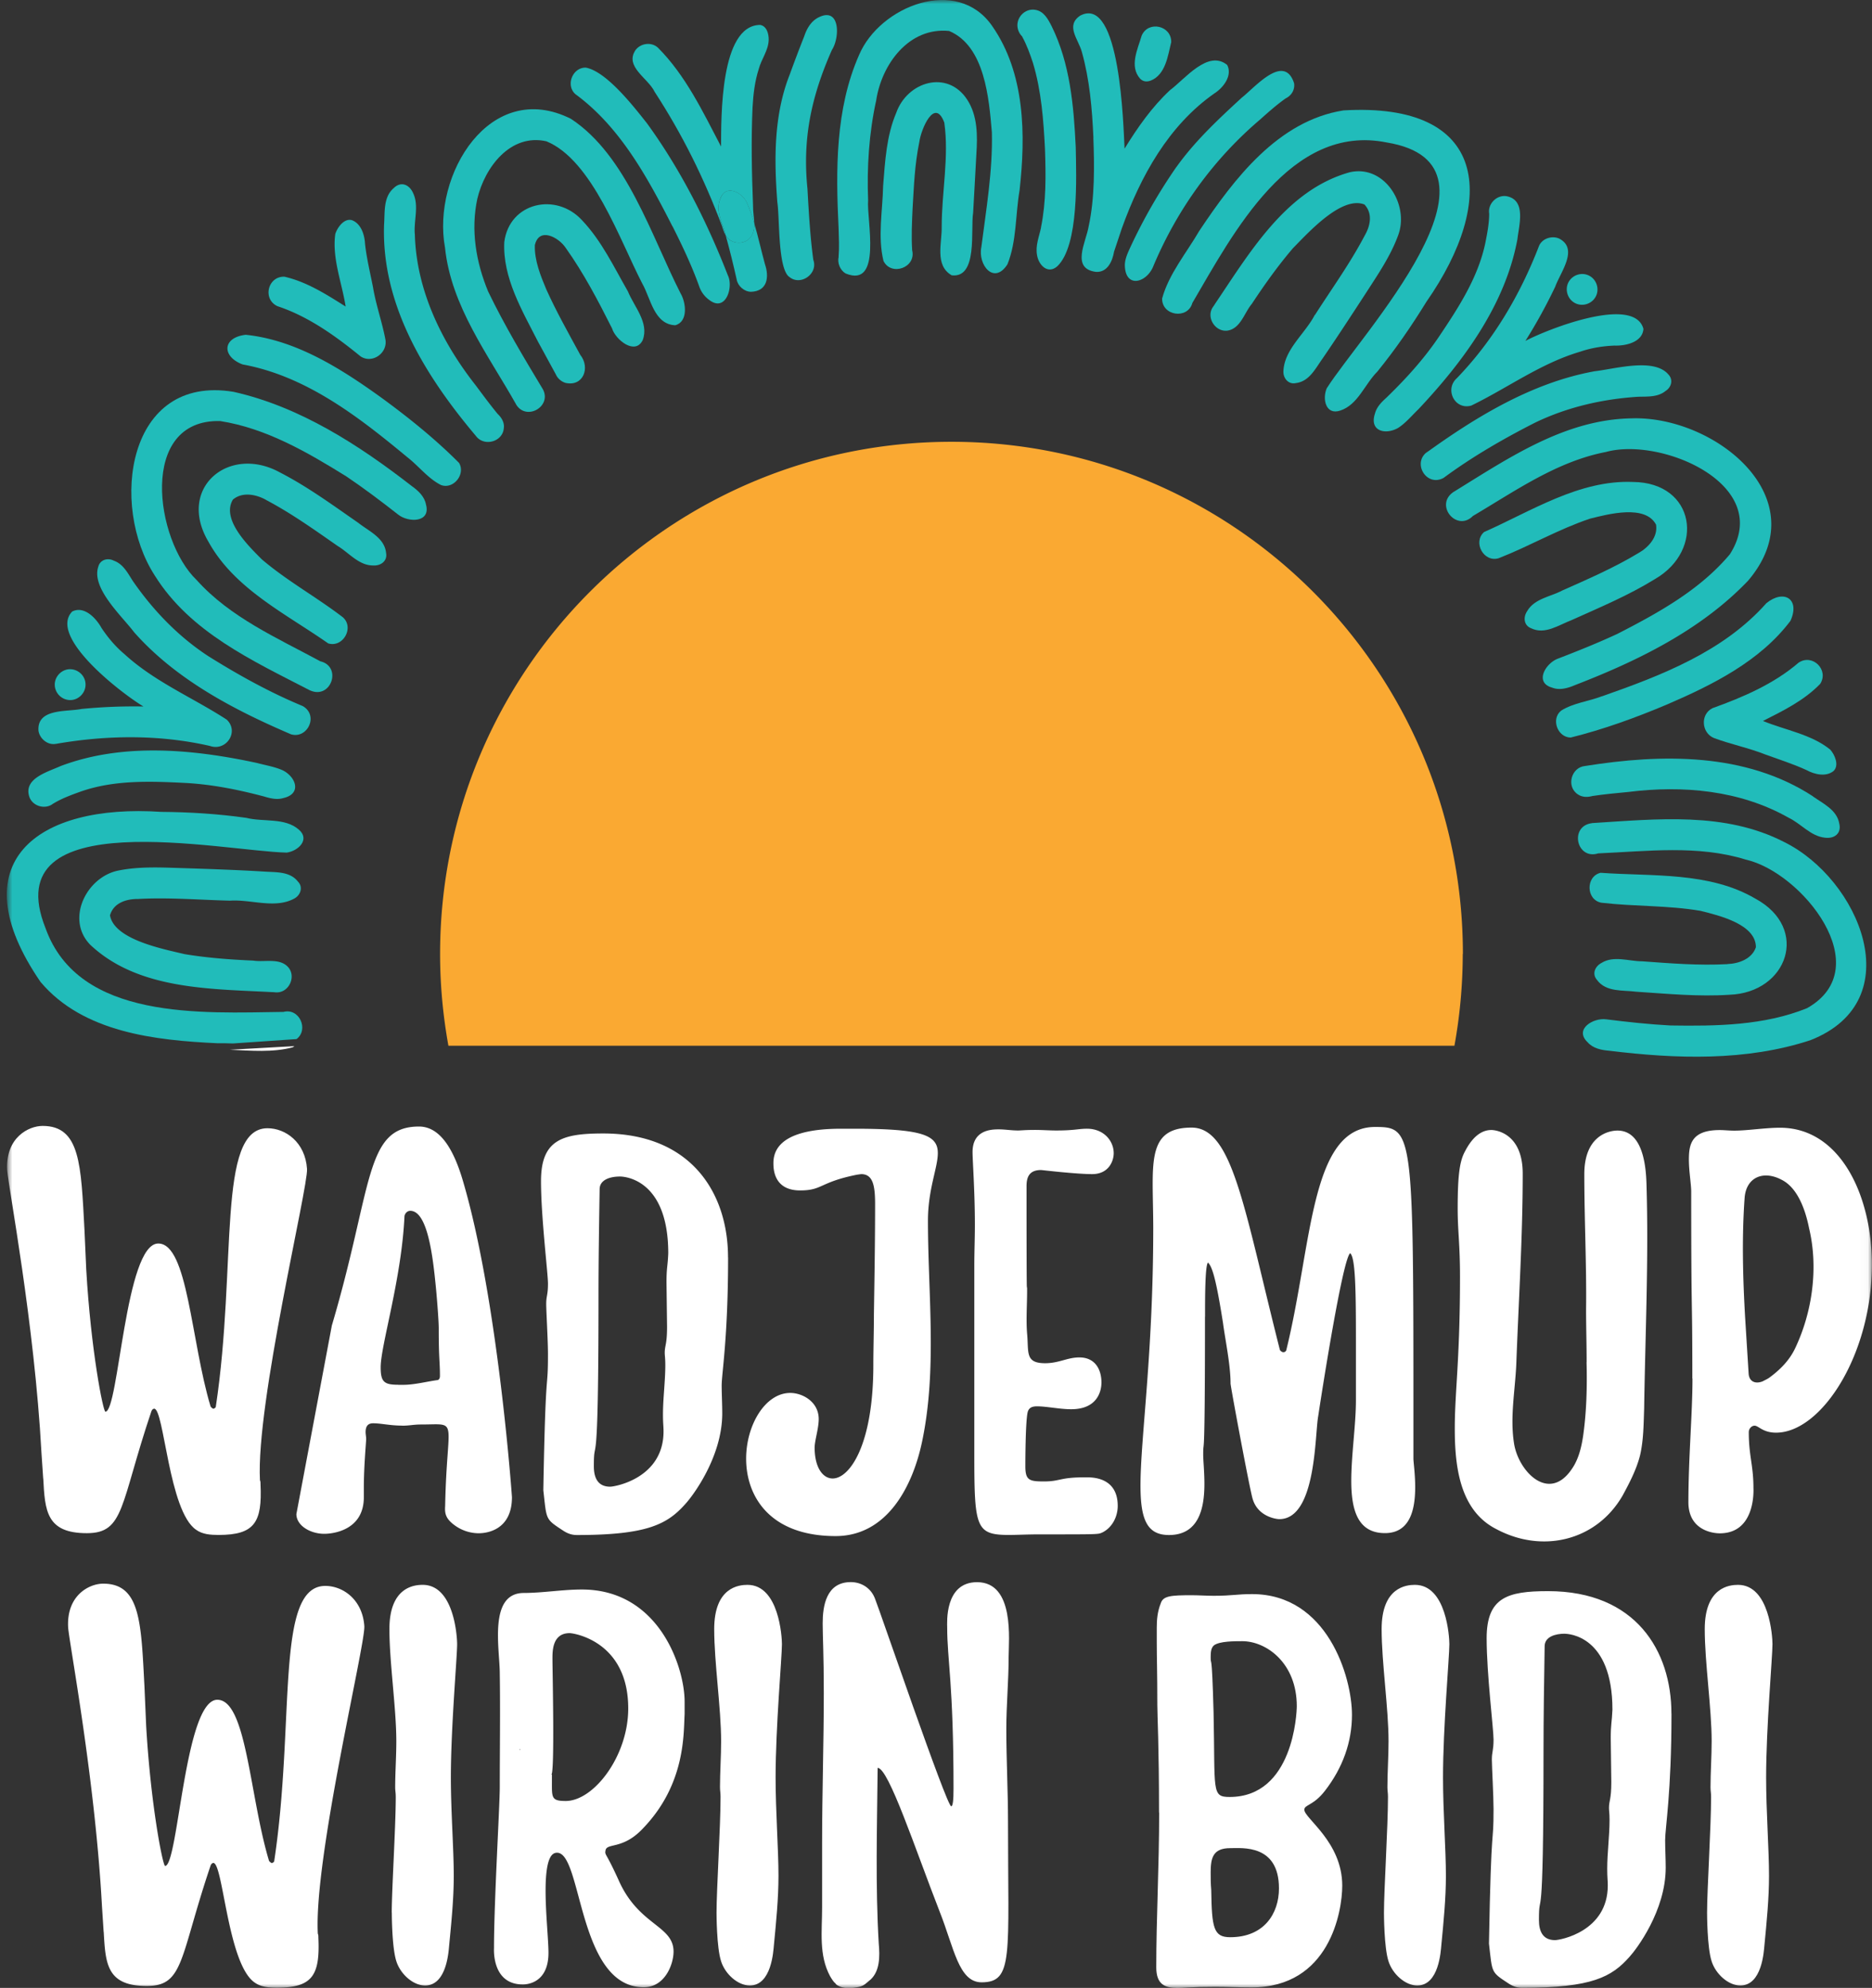 <svg xmlns="http://www.w3.org/2000/svg" width="226" height="240" viewBox="0 0 226 240" fill="none">
	<rect x="0" y="0" width="226" height="240" fill="#333333" stroke="none"/>
	<mask id="mask0_2_3" width="226" height="240" x="0" y="0" maskUnits="userSpaceOnUse" style="mask-type:luminance">
		<path fill="#fff" d="M225.979 0H.825v240h225.154V0Z" />
	</mask>
	<g mask="url(#mask0_2_3)">
		<path fill="#21BCBA"
			d="M62.31 48.839c1.242 2.02 4.321.238 3.24-1.824-2.322-3.852-4.661-7.764-6.618-11.82-1.463-3.536-2.127-7.414-1.302-11.215.902-3.792 3.999-7.9 8.338-6.92 5.521 2.259 8.873 11.965 11.562 17.155 1.038 1.807 1.42 4.943 3.99 5.053 1.582-.426 1.31-2.735.638-3.86-3.53-6.928-6.517-16.66-13.238-21.066-9.75-4.883-16.811 6.766-15.195 15.561.732 7.065 5.207 12.92 8.593 18.936" />
	</g>
	<mask id="mask1_2_3" width="226" height="240" x="0" y="0" maskUnits="userSpaceOnUse" style="mask-type:luminance">
		<path fill="#fff" d="M225.979 0H.825v240h225.154V0Z" />
	</mask>
	<g fill="#21BCBA" mask="url(#mask1_2_3)">
		<path d="M68.299 29.929c2.17 3.05 3.896 6.348 5.59 9.715.408 1.363 2.798 3.306 3.709 1.406.782-2.105-1.038-4.014-1.795-5.872-1.685-2.94-3.182-6.11-5.53-8.581-3.123-3.418-8.772-2.173-9.393 2.624-.204 4.32 2.153 8.258 4.05 11.99.706 1.33 1.455 2.634 2.16 3.963.205.477.622.878 1.166 1.048 2.144.503 3.046-1.823 1.796-3.383-1.421-2.616-2.885-5.207-4.11-7.925-.672-1.602-1.438-3.494-1.37-5.318.502-2.224 2.868-.963 3.727.333ZM101.249 30.994c-.179.741.162 1.619.834 2.02 4.475 1.84 2.518-6.537 2.722-8.855-.162-3.894.111-8.13.97-12.015.655-4.39 3.956-8.897 8.814-8.403 4.313 1.824 4.807 8.138 5.156 12.237.11 4.645-.681 9.247-1.268 13.84-.451 2.139 1.514 4.636 3.148 2.096 1.123-2.778.953-5.982 1.463-8.93.749-6.673.681-14.138-3.309-19.848-4.22-6.102-13.562-2.403-16.063 3.494-2.884 6.536-2.816 13.916-2.476 20.93.034 1.142.094 2.3 0 3.442" />
	</g>
	<mask id="mask2_2_3" width="226" height="240" x="0" y="0" maskUnits="userSpaceOnUse" style="mask-type:luminance">
		<path fill="#fff" d="M225.979 0H.825v240h225.154V0Z" />
	</mask>
	<g fill="#21BCBA" mask="url(#mask2_2_3)">
		<path d="M114.87 33.235c3.216.41 2.28-5.514 2.612-7.542.119-2.36.28-4.72.391-7.081.144-2.224.162-4.61-1.089-6.554-2.382-3.698-7.257-2.224-8.593 1.585-1.174 2.761-1.336 5.82-1.574 8.778-.059 3-.672 6.153.043 9.084.927 1.884 3.973.81 3.462-1.287-.11-1.678-.025-3.366.051-5.044.171-2.779.239-5.216.817-8.054.196-1.483 1.838-5.445 3.012-2.318.587 4.142-.315 8.403-.315 12.579.043 1.943-.868 4.652 1.191 5.846M37.45 83.36c2.527 1.108 3.888-2.888 1.208-3.528-5.224-2.829-10.864-5.292-14.905-9.791-5.045-4.806-7.07-19.447 2.824-19.208 5.547.869 10.49 3.74 15.23 6.68 2.151 1.45 4.227 3.018 6.26 4.611 1.234.989 3.965.989 3.361-1.21-.178-.98-.944-1.679-1.718-2.233-6.407-4.976-13.51-9.578-21.516-11.376-12.88-2.13-14.982 13.72-9.512 22.173 4.271 6.852 11.775 10.27 18.76 13.882" />
		<path d="M32.107 60.352c3.046 1.602 5.854 3.613 8.67 5.573 1.386.835 2.569 2.377 4.313 2.343.876.051 1.693-.537 1.523-1.483-.17-1.849-2.068-2.641-3.36-3.664-3.089-2.139-6.11-4.363-9.461-6.085-6.151-3.383-12.464 1.875-8.635 8.352 3.122 5.692 9.341 8.7 14.463 12.288 1.786.554 3.181-1.909 1.77-3.153-3.174-2.437-6.722-4.38-9.776-6.988-1.608-1.61-4.934-4.823-3.497-7.218 1.14-.962 2.782-.639 3.99.026M29.334 44.007c7.657 1.414 13.978 6.331 19.857 11.206 1.37 1.065 2.484 2.556 4.04 3.34 1.507.571 3.004-1.295 2.187-2.667-2.875-2.889-6.125-5.505-9.435-7.917-4.849-3.485-10.251-6.92-16.317-7.55-2.867.332-2.901 2.659-.332 3.596M60.838 51.583c.034-.631-.307-1.185-.749-1.602-.927-1.117-1.787-2.293-2.654-3.452-4.11-5.224-7.155-11.462-7.351-18.203-.162-1.67.536-3.45-.213-5.019-.46-1.04-1.48-1.457-2.348-.588-1.267 1.091-1.046 2.906-1.157 4.423-.323 9.732 5.037 18.313 11.086 25.489 1.004 1.363 3.335.69 3.377-1.04M33.477 36.96c3.744 1.235 7.01 3.587 10.056 6.067 1.395.92 3.259-.375 3.003-2.003-.4-2.139-1.148-4.201-1.505-6.349-.34-1.738-.766-3.468-.962-5.232-.05-1.082-.476-2.454-1.59-2.863-.954-.256-1.762.911-2 1.67-.408 2.923.8 5.88 1.25 8.76-2.288-1.44-4.67-2.982-7.393-3.604-2.007-.06-2.671 2.7-.85 3.553M81.196 27.33c1.132 2.25 2.272 4.635 3.174 7.124.23.724.655 1.363 1.395 1.858 1.889 1.295 2.8-1.688 2.101-3.085-2.51-6.443-5.683-12.732-9.758-18.34-1.6-2.02-4.866-6.246-7.385-6.723-1.624-.034-2.467 2.181-1.233 3.221 5.402 3.971 8.703 10.082 11.698 15.953M95.243 33.389c1.352 1.218 3.564-.324 2.943-2.02-.383-2.855-.544-5.727-.706-8.599-.621-6.084.493-11.18 2.952-16.737.996-1.533.996-5.317-1.684-3.894-.86.46-1.362 1.346-1.66 2.25a174.405 174.405 0 0 0-1.735 4.576c-1.948 4.917-1.905 10.269-1.506 15.467.29 1.952.051 7.815 1.387 8.965" />
		<path d="M95.286 33.44s-.035-.034-.043-.051l.051.051M87.194 27.398c.102.29.213.673.417 1.022-.34-1.414-1.25-2.838-.697-4.303.553-1.841 2.39-1.082 3.156.162.417.877.723 1.798.995 2.727-.017-.716-.17-1.466-.153-2.156-.153-3.955-.238-7.917-.06-11.871.086-1.568.264-3.145.75-4.645.314-1.201 1.156-2.224 1.199-3.494.025-.715-.221-1.704-1.038-1.832-4.85.051-4.688 11.206-4.713 14.683-2.178-4.158-4.263-8.573-7.615-11.93-.774-.725-2.067-.554-2.697.264-1.386 2.02 1.515 3.409 2.289 5.053 3.36 5.165 5.964 10.423 8.176 16.311M125.675 27.45v-.027c0 .009 0 .026-.009.035v.017-.026M125.436 3.213c0-.12.026-.23.043-.35 0 .034-.017.068-.026.103l-.025.238M125.479 2.863l.025-.102-.025.102Z" />
		<path d="M123.411 4.44c.553.997.936 2.07 1.293 3.153 1.021 3.383 1.277 6.928 1.455 10.44.102 3.11.153 6.28-.485 9.433 0-.017 0-.026.009-.043V27.474v-.008c-.23 1.09-.698 2.19-.485 3.332.187 1.201 1.302 2.369 2.45 1.346 2.629-2.514 2.289-10.771 2.221-14.41-.239-4.943-.681-10.073-2.91-14.572-.434-.853-.936-1.816-1.982-1.977-.945-.162-1.846.494-2.085 1.38-.195.665.051 1.415.536 1.866" />
	</g>
	<mask id="mask3_2_3" width="226" height="240" x="0" y="0" maskUnits="userSpaceOnUse" style="mask-type:luminance">
		<path fill="#fff" d="M225.979 0H.825v240h225.154V0Z" />
	</mask>
	<g mask="url(#mask3_2_3)">
		<path fill="#21BCBA"
			d="M131.996 16.61c.127 3.348.187 7.285-.57 10.737-.307 1.866-2.187 5.121.918 5.48 1.362.059 1.957-1.296 2.153-2.447.315-.946.621-1.883.944-2.829 2.255-6.263 5.632-12.416 11.196-16.294 1.055-.681 2.17-2.122 1.523-3.408-2.314-1.918-5.139 1.73-6.908 3.033-2.195 2.046-3.922 4.517-5.488 7.065-.144-2.65-.493-18.603-5.351-16.064-1.82 1.219-.221 2.847.196 4.39.944 3.365 1.233 6.85 1.395 10.328" />
	</g>
	<mask id="mask4_2_3" width="226" height="240" x="0" y="0" maskUnits="userSpaceOnUse" style="mask-type:luminance">
		<path fill="#fff" d="M225.979 0H.825v240h225.154V0Z" />
	</mask>
	<g fill="#21BCBA" mask="url(#mask4_2_3)">
		<path d="m133.102 2.173.051-.025c.042-.026.068-.052.11-.077-.051.034-.11.068-.161.102ZM138.904 9.74c1.812-.715 2.084-2.982 2.493-4.652.034-2.012-2.765-2.634-3.565-.793-.477 1.645-1.523 3.698-.187 5.207.365.366.799.4 1.25.238M88.258 29.068c-.306-.17-.494-.41-.647-.656 0 .025.017.05.017.076.477 1.705.919 3.52 1.31 5.267.136.775.902 1.457 1.719 1.474 2-.06 2.229-1.78 1.684-3.366-.442-1.61-.8-3.264-1.276-4.874.009.647-.093 1.26-.57 1.772-.561.622-1.54.699-2.246.298" />
	</g>
	<mask id="mask5_2_3" width="226" height="240" x="0" y="0" maskUnits="userSpaceOnUse" style="mask-type:luminance">
		<path fill="#fff" d="M225.979 0H.825v240h225.154V0Z" />
	</mask>
	<g fill="#21BCBA" mask="url(#mask5_2_3)">
		<path d="M86.914 24.108c-.553 1.466.357 2.89.697 4.304.153.247.34.486.647.656.706.4 1.684.315 2.246-.298.468-.503.578-1.125.57-1.773-.272-.929-.579-1.84-.996-2.727-.765-1.244-2.611-2.003-3.156-.162M34.183 122.169c-9.75.119-24.672 1.074-28.679-10.09-6.134-15.305 21.422-9.306 29.105-9.144 1.378-.179 2.875-1.585 1.454-2.787-1.693-1.465-4.253-.886-6.32-1.406-3.404-.485-6.84-.698-10.278-.724-14.982-1.006-24.493 6.068-14.574 20.529 5.148 6.119 13.885 7.056 21.389 7.406.604-.009 1.216 0 1.837.025l7.683-.528c1.523-1.151.323-3.818-1.608-3.273" />
	</g>
	<mask id="mask6_2_3" width="226" height="240" x="0" y="0" maskUnits="userSpaceOnUse" style="mask-type:luminance">
		<path fill="#fff" d="M225.979 0H.825v240h225.154V0Z" />
	</mask>
	<g mask="url(#mask6_2_3)">
		<path fill="#21BCBA"
			d="M16.53 108.542c3.743-.221 7.487.103 11.23.196 2.57-.179 5.513 1.04 7.844-.298.698-.426.995-1.355.374-1.994-.995-1.287-2.722-1.116-4.168-1.227-3.148-.188-6.304-.298-9.452-.401-2.655-.076-5.352-.247-7.972.265-3.913.707-6.525 5.888-3.48 8.99 5.87 5.522 14.753 5.301 22.307 5.727-.119 0-.246-.026-.348-.06.127.034.263.06.39.068h.078c1.514.085 2.458-1.858 1.48-3.016-1.038-1.185-2.85-.597-4.246-.819-2.756-.119-5.538-.323-8.303-.784-2.544-.613-8.474-1.738-8.984-4.678.417-1.466 1.872-1.952 3.25-1.977M6.457 97.004c1.012-.614 2.135-1.023 3.241-1.423 4.058-1.432 8.414-1.27 12.651-1.057 3.233.17 6.406.81 9.529 1.636.757.23 1.557.426 2.34.188 2.177-.503 1.565-2.438.016-3.298-.995-.477-2.118-.64-3.182-.93-7.724-1.67-16.198-2.479-23.736.367-1.565.716-4.568 1.5-3.752 3.776.443 1.124 1.966 1.508 2.884.732M34.745 88.49c.068.035.144.069.221.103l.23.076c-.009 0-.017-.008-.026-.008a1.72 1.72 0 0 1-.417-.17h-.008Z" />
		<path fill="#21BCBA"
			d="M35.162 88.661c1.956.554 3.352-2.284 1.386-3.417-3.87-1.602-7.674-3.69-11.425-6.042-3.6-2.36-6.62-5.497-9.07-9.033-.62-.955-1.165-2.071-2.314-2.48-.74-.375-1.65-.12-1.871.724-.877 2.6 2.841 5.948 4.33 7.925 5.054 5.71 12.047 9.366 18.955 12.323M6.738 89.811c6.15-1.073 12.514-1.15 18.64.256h-.009c1.957.656 3.531-1.738 2-3.187-4.093-2.659-8.695-4.56-12.345-7.908-1.08-.904-1.99-1.986-2.773-3.162-.647-1.176-2.093-2.718-3.54-1.977-2.952 3.102 6.168 10.022 8.61 11.462a64.479 64.479 0 0 0-7.478.298c-1.804.367-5.377-.094-5.198 2.616.127.955 1.106 1.79 2.093 1.594" />
		<path fill="#21BCBA"
			d="M8.482 84.52c1.012 0 1.854-.87 1.846-1.875 0-1.023-.86-1.85-1.872-1.85s-1.855.87-1.846 1.875a1.879 1.879 0 0 0 1.872 1.85ZM175.427 59.431c-2.254 1.594.459 4.823 2.391 2.864 5.113-3.017 10.132-6.588 16.071-7.73 6.712-1.849 20.273 3.98 14.956 12.348-3.616 4.312-8.618 7.065-13.578 9.613-2.348 1.09-4.764 2.062-7.181 2.991-1.48.546-2.892 2.889-.697 3.503.927.358 1.923.05 2.799-.324 7.563-2.923 15.169-6.639 20.844-12.578 8.473-9.945-3.982-19.933-14.038-19.61-8.065.12-14.863 4.79-21.558 8.915" />
		<path fill="#21BCBA"
			d="M197.853 66.743c-2.943 1.78-6.108 3.153-9.248 4.55-1.429.759-3.36.972-4.236 2.489-.494.724-.417 1.73.484 2.07 1.668.81 3.327-.4 4.867-.98 3.42-1.542 6.883-2.982 10.09-4.968 6.074-3.519 4.841-11.657-2.671-11.717-6.475-.264-12.268 3.52-17.977 6.05-1.395 1.245-.017 3.716 1.778 3.154 3.726-1.458 7.214-3.503 11.017-4.773 2.212-.554 6.679-1.738 7.972.725.238 1.474-.893 2.718-2.084 3.408M193.421 84.05c-1.625.631-3.463.81-4.943 1.74-1.268.996-.451 3.246 1.148 3.254 3.956-.98 7.87-2.403 11.639-3.996 5.479-2.36 11.213-5.216 14.888-10.09 1.2-2.625-.774-3.86-2.901-2.14-5.164 5.838-12.642 8.719-19.831 11.241M218.876 96.143c-8.151-5.309-18.249-5.139-27.514-3.664-1.685.153-2.314 2.505-.859 3.434.519.358 1.174.35 1.752.188 1.429-.213 2.884-.35 4.322-.486 6.585-.827 13.493-.213 19.355 3.11 1.506.716 2.671 2.241 4.398 2.412 1.132.145 2.008-.52 1.719-1.704-.281-1.654-1.94-2.404-3.182-3.281M206.922 89.104c2.034.759 4.186 1.185 6.202 1.986 1.659.605 3.361 1.142 4.969 1.883.953.52 2.339.86 3.267.11.714-.69.136-1.985-.4-2.581-2.289-1.858-5.436-2.352-8.125-3.46 2.416-1.219 4.96-2.463 6.908-4.474 1.089-1.687-.927-3.69-2.603-2.565-2.995 2.573-6.687 4.159-10.379 5.488-1.515.724-1.362 2.991.161 3.613ZM144.8 27.85c-1.54 2.658-3.693 5.215-4.501 8.189-.034 2.105 3.097 2.556 3.65.537 4.934-8.42 11.834-21.714 23.447-19.379 16.249 2.65-3.114 23.188-7.223 29.682-.553 1.27-.128 3.28 1.625 2.692 2.135-.69 2.96-3.187 4.475-4.695 2.169-2.667 4.126-5.505 5.93-8.437 8.601-12.33 7.478-24.142-10.014-23.11-7.895 1.252-13.204 8.257-17.381 14.512" />
		<path fill="#21BCBA"
			d="M158.735 38.007c-1.174 2.293-3.735 4.193-3.794 6.886 0 .827.646 1.55 1.505 1.355 1.617-.188 2.357-1.756 3.208-2.94 1.786-2.608 3.505-5.25 5.232-7.9 1.438-2.233 2.978-4.465 3.897-6.97 1.42-3.725-1.659-8.642-5.879-7.628-7.751 2.182-12.158 9.903-16.42 16.175.068-.103.145-.196.238-.273a1.765 1.765 0 0 0-.255.307c-.017.017-.025.042-.043.06-.85 1.252.315 3.067 1.813 2.829 1.548-.282 1.982-2.14 2.892-3.222 1.523-2.309 3.14-4.584 4.96-6.715 1.838-1.858 5.87-6.366 8.635-5.283 1.038 1.116.707 2.607 0 3.809-1.744 3.323-3.956 6.374-5.972 9.527M167.362 48.029c-.587.528-1.166 1.116-1.37 1.909-.698 2.13 1.276 2.599 2.808 1.721.927-.605 1.642-1.483 2.441-2.25 5.42-5.76 10.49-12.603 11.954-20.546.195-1.712 1.08-4.695-1.294-5.172-1.191-.205-2.305.912-2.118 2.096 0 1.184-.23 2.36-.459 3.52-.877 4.218-3.267 7.865-5.633 11.385-1.812 2.684-3.998 5.079-6.321 7.328M192.408 44.842c-7.486 1.38-14.224 5.488-20.324 9.894-1.481 1.397.221 4.056 2.203 2.957 3.369-2.489 7.121-4.679 11.068-6.681 3.88-1.867 8.117-2.838 12.405-3.11 1.14-.035 2.373.067 3.318-.7.697-.434.952-1.346.348-1.985-1.769-2.088-6.55-.64-9.018-.384" />
		<path fill="#21BCBA"
			d="M172.441 54.454c-.068.043-.136.094-.204.137-.06.05-.119.102-.179.162 0 0 .017-.009.026-.017a2.45 2.45 0 0 1 .357-.273v-.009ZM175.929 45.617c-1.574 1.321-.34 3.92 1.693 3.35 4.39-2.131 8.389-5.105 13.136-6.503 1.336-.46 2.731-.681 4.135-.741 1.344.05 3.403-.392 3.513-2.02-1.123-4.133-11.749.12-14.25 1.457a63.794 63.794 0 0 0 3.607-6.561c.621-1.739 2.867-4.568.451-5.804-.885-.383-2.101.017-2.442.972-2.254 5.829-5.487 11.325-9.851 15.85" />
		<path fill="#21BCBA"
			d="M190.06 36.542c.876.52 2.025.213 2.544-.657.519-.869.213-2.036-.655-2.548-.876-.52-2.025-.213-2.544.656-.519.87-.213 2.037.655 2.549ZM142.018 20.163a65.185 65.185 0 0 0-5.522 9.612c-.315.699-.68 1.423-.697 2.207.025 2.915 2.679 2.174 3.462.094 2.867-6.8 7.249-12.876 12.881-17.657.987-.886 1.99-1.773 3.071-2.54.655-.315 1.131-.988 1.021-1.823-1.2-3.69-4.713.477-6.313 1.73-2.824 2.599-5.657 5.24-7.895 8.377" />
		<path fill="#FAA932"
			d="M176.61 115.181c0-34.156-27.642-61.843-61.74-61.843-34.099 0-61.74 27.687-61.74 61.843 0 3.784.357 7.474 1.004 11.07h121.455a62.487 62.487 0 0 0 1.004-11.07" />
	</g>
	<mask id="mask7_2_3" width="226" height="240" x="0" y="0" maskUnits="userSpaceOnUse" style="mask-type:luminance">
		<path fill="#fff" d="M225.979 0H.825v240h225.154V0Z" />
	</mask>
	<g fill="#fff" mask="url(#mask7_2_3)">
		<path d="M35.349 126.438c.068-.042.127-.085.196-.136l-7.802.434c2.56.111 5.19.35 7.614-.298M5.215 178.507l-.213-3.162c-.842-15.595-3.999-32.11-4.135-34.079-.212-3.937 2.595-5.334 4.28-5.334 4.56 0 4.628 4.704 5.053 12.578l.213 4.78c.561 9.698 2.033 17.146 2.314 17.146 1.616 0 2.382-20.307 6.38-20.307 3.574 0 3.931 11.734 6.313 19.668.068.137.281.281.35.281.067 0 .28-.144.28-.213 2.595-17.145.068-33.652 6.244-33.652 2.178 0 4.56 1.687 4.773 4.917.136 2.25-6.176 28.309-5.683 37.581.068.136.068.281.068.494.213 4.568-.697 6.11-5.053 6.11-.979 0-1.966-.068-2.731-.63-3.301-2.25-3.854-14.615-5.054-14.615-.144 0-.28.136-.349.349-3.785 11.241-3.224 14.683-7.784 14.683-4.909 0-5.054-2.735-5.258-6.604" />
	</g>
	<mask id="mask8_2_3" width="226" height="240" x="0" y="0" maskUnits="userSpaceOnUse" style="mask-type:luminance">
		<path fill="#fff" d="M225.979 0H.825v240h225.154V0Z" />
	</mask>
	<g fill="#fff" mask="url(#mask8_2_3)">
		<path d="M48.553 172.115c-1.472 0-2.527-.281-3.505-.281-.562 0-.91.281-.91 1.057 0 .281.067.562.067.843 0 .35-.28 3.298-.28 5.829v1.193c0 4.074-3.854 4.423-4.773 4.423-1.685 0-3.37-.988-3.37-2.386l4.28-22.762c4.977-16.788 3.93-24.023 10.524-24.023 2.663 0 4.28 3.017 5.334 6.673 4.212 14.334 5.887 38.007 5.887 38.075 0 4.006-3.088 4.355-3.998 4.355a4.943 4.943 0 0 1-2.944-.98c-1.055-.776-1.19-1.406-1.123-2.318.213-10.823 1.753-9.834-2.875-9.834-.979 0-1.404.145-2.314.145m-.485-4.934h.63c1.335 0 2.943-.418 4.066-.563.213 0 .349-.213.349-.494 0-1.824-.145-1.9-.145-5.761 0-1.057-.28-4.355-.349-4.985-.349-3.579-.978-9.204-3.088-9.204-.349 0-.63.282-.698.631-.348 7.584-2.875 15.595-2.875 18.262 0 1.756.417 2.105 2.101 2.105M87.9 151.808c0 9.698-.774 13.984-.774 15.458 0 1.057.068 2.25.068 3.375 0 5.266-3.581 9.979-4.415 10.891-2.178 2.463-4.56 3.792-13.119 3.792-.561 0-1.055-.136-1.616-.494-2.246-1.475-2.034-1.261-2.45-4.917.28-15.876.56-11.522.56-16.439 0-1.619-.212-5.198-.212-6.042 0-.988.213-1.057.213-2.463 0-1.269-.842-8.01-.842-12.365 0-4.985 2.526-5.761 7.503-5.761 10.729 0 15.076 7.304 15.076 14.965m-13.042-9.766c-1.123 0-2.459.349-2.459 1.542-.068 4.287-.136 8.573-.136 12.783 0 23.469-.562 16.438-.562 20.657 0 1.406.494 2.463 1.966 2.463.63 0 6.448-1.049 6.448-6.673 0-.699-.068-.912-.068-2.037 0-1.968.281-4.005.281-5.974 0-.843-.068-1.124-.068-1.474 0-.912.28-.98.28-3.161l-.067-5.344c0-1.823.144-1.891.212-3.511 0-9.058-5.402-9.271-5.819-9.271M105.503 158.762c.068-4.5.144-8.923.144-13.422 0-2.25-.28-3.588-1.684-3.588l-.494.068c-4.56.912-4.134 1.901-6.874 1.901-3.224 0-3.224-2.668-3.224-3.307 0-3.792 5.326-4.142 8.21-4.142h1.54c8.278 0 10.098.776 10.098 2.949 0 1.755-1.191 4.355-1.191 8.147 0 8.854 1.123 17.913-.698 26.631-1.123 5.411-4.211 11.453-10.447 11.453-7.929 0-10.805-4.781-10.805-9.34 0-4.073 2.314-7.942 5.326-7.942 1.472 0 3.437 1.056 3.437 3.161 0 1.125-.493 2.599-.493 3.443 0 2.386.978 3.724 2.178 3.724 2.033 0 4.909-4.005 4.909-13.703 0-1.969.068-4.005.068-6.042M121.837 185.316c-3.998 0-4.211-.844-4.211-9.553V152.72c0-1.62.068-3.23.068-4.849 0-4.074-.281-7.73-.281-8.778 0-2.667 2.246-2.744 3.157-2.744.774 0 1.54.136 2.314.136.417 0 .774-.068 2.101-.068.843 0 1.685.068 2.527.068 2.246 0 2.663-.213 3.718-.213 2.033 0 3.224 1.475 3.224 2.949 0 .989-.629 2.531-2.595 2.531-1.965 0-6.1-.494-6.176-.494-1.472 0-1.753.912-1.753 1.968 0 17.845.068 10.184.068 12.647 0 1.687-.136 3.442 0 5.13.213 2.25-.28 3.579 2.178 3.579 1.685 0 2.663-.699 4.135-.699 1.965 0 2.663 1.543 2.663 3.025 0 1.057-.494 3.23-3.65 3.23-1.404 0-2.943-.349-4.135-.349-.561 0-.978.145-1.123.707-.28 1.193-.28 6.255-.28 6.536 0 1.688.493 1.824 2.246 1.824 1.965 0 1.897-.494 4.841-.494h.416c.979 0 3.65.213 3.65 3.443 0 1.337-.697 2.667-1.897 3.229-.493.213-.349.213-7.572.213-1.472 0-2.663.069-3.65.069M145.472 158.975c0 19.037-.213 14.333-.213 16.651 0 .699.145 2.037.145 3.511 0 2.881-.63 6.187-4.28 6.187-2.663 0-3.437-1.9-3.437-5.974 0-5.761 1.54-15.876 1.54-31.121 0-1.824-.068-3.656-.068-5.344 0-4.286.561-6.749 4.696-6.749 4.977 0 6.313 9.698 10.66 26.835.068.145.281.282.417.282a.38.38 0 0 0 .349-.214c3.156-12.791 2.876-26.98 10.728-26.98 4.492 0 4.628.495 4.628 33.022v7.022c0 .418.213 1.824.213 3.443 0 2.599-.562 5.548-3.65 5.548-3.301 0-4.066-2.812-4.066-6.323 0-3.094.561-6.741.561-9.698v-7.585c0-5.828-.068-9.697-.698-10.183-.91.699-3.437 16.865-3.854 19.668-.416 2.173-.212 12.434-4.696 12.434-.349 0-2.595-.282-3.224-2.463-.349-1.125-2.663-13.558-2.663-13.908 0-2.25-.63-5.198-.91-7.303-.775-4.917-1.26-6.817-1.821-7.303-.349.417-.349 4.286-.349 6.536M191.549 164.454c0-2.105-.068-4.218-.068-6.323.068-5.411-.213-10.891-.213-16.371 0-4.704 3.02-5.266 3.999-5.266 3.02 0 3.437 4.142 3.505 6.391.281 9.068-.145 18.126-.281 27.193-.068 1.901-.068 3.793-.493 5.625-.426 1.687-1.259 3.298-2.102 4.849-3.156 5.479-9.681 7.022-15.22 4.073-4.483-2.25-5.045-7.661-5.045-12.152s.63-8.292.63-18.339c0-4.005-.281-5.479-.281-8.223 0-4.287.281-5.829.91-6.954.843-1.619 1.898-2.531 3.157-2.531.493 0 3.786.349 3.786 5.266 0 7.661-.494 15.314-.775 22.975-.136 3.162-.774 6.391-.28 9.553.493 3.375 4.211 7.303 7.01 3.093.774-1.124 1.123-2.53 1.336-3.937.417-2.948.493-5.897.417-8.922M204.31 166.423c0-11.172-.136-6.042-.136-22.549 0-.912-.28-2.463-.28-3.86 0-1.824.28-3.58 3.717-3.58.562 0 1.123.069 1.753.069 1.616 0 3.718-.35 5.538-.35 7.292 0 11.086 8.224 11.086 16.515 0 10.891-6.1 20.299-11.57 20.299-1.617 0-2.102-.843-2.595-.843-.349 0-.698.349-.698.775 0 2.881.562 4.005.562 6.741 0 .068.348 5.479-4.067 5.479-.706 0-3.718-.281-3.786-3.655 0-5.548.493-10.746.493-15.033m6.364-7.243.417 6.672c.068.912.774 1.27 1.685.912.28-.145.561-.281.774-.418 1.335-.98 2.458-2.104 3.156-3.579 2.101-4.423 2.808-9.766 1.685-14.47-.417-2.105-1.336-4.917-3.369-5.897-2.17-1.125-4.212-.281-4.416 2.182-.349 4.849-.213 9.766.068 14.615M12.514 233.259l-.204-3.127c-.834-15.408-3.947-31.718-4.084-33.661-.204-3.886 2.561-5.275 4.229-5.275 4.5 0 4.577 4.652 4.985 12.424l.204 4.721c.553 9.579 2.008 16.933 2.289 16.933 1.59 0 2.357-20.06 6.304-20.06 3.53 0 3.88 11.59 6.236 19.43.068.136.281.281.349.281.068 0 .28-.136.28-.213 2.562-16.933.069-33.244 6.169-33.244 2.144 0 4.5 1.662 4.713 4.858.136 2.224-6.1 27.968-5.615 37.129.068.137.068.281.068.486.204 4.508-.69 6.033-4.985 6.033-.97 0-1.94-.068-2.706-.622-3.258-2.224-3.811-14.436-4.985-14.436-.136 0-.281.137-.35.35-3.742 11.104-3.19 14.504-7.69 14.504-4.85 0-4.986-2.71-5.198-6.528M47.294 230.899c0-2.71.484-10.414.484-13.951 0-.553-.068-.698-.068-1.184 0-1.807.136-3.681.136-5.548 0-3.954-.833-9.51-.833-13.532 0-5.062 2.977-5.344 4.015-5.344 3.812 0 4.16 6.315 4.16 7.15 0 1.594-.757 10.064-.757 16.098 0 4.099.35 8.675.35 11.871 0 2.778-.282 5.556-.554 8.394-.068.699-.28 4.857-2.91 4.857-1.454 0-2.977-1.389-3.462-2.914-.553-1.662-.553-5.829-.553-5.897M73.072 223.544c0 .486.136.205 1.59 3.401 2.425 5.556 6.653 5.479 6.653 8.675 0 1.525-1.037 4.303-3.598 4.303-7.972 0-7.41-16.242-10.465-16.242-.553 0-1.386.417-1.386 4.584 0 2.71.349 5.966.349 7.5 0 3.954-3.046 3.817-3.114 3.817-3.744 0-3.463-4.303-3.463-4.371 0-5.625.698-17.214.698-19.439 0-4.584.068-9.16 0-13.737 0-2.914-1.387-9.646 2.841-9.715 2.357 0 4.714-.417 7.07-.417 9.359 0 12.404 9.442 12.404 13.533v1.525c-.136 2.292.136 8.394-4.985 13.737-2.561 2.778-4.577 1.662-4.577 2.846M62.81 211.256v-.068h-.136l.136.068Zm13.034-4.994c0-8.121-6.585-9.093-7.07-9.093-2.22 0-2.076 2.429-2.076 3.332 0 1.108.281 13.669-.136 13.738h.068v.903c0 1.875-.068 2.292 1.66 2.292 3.394 0 7.554-5.411 7.554-11.172Z" />
	</g>
	<mask id="mask9_2_3" width="226" height="240" x="0" y="0" maskUnits="userSpaceOnUse" style="mask-type:luminance">
		<path fill="#fff" d="M225.979 0H.825v240h225.154V0Z" />
	</mask>
	<g fill="#fff" mask="url(#mask9_2_3)">
		<path d="M86.505 230.899c0-2.71.485-10.414.485-13.951 0-.553-.068-.698-.068-1.184 0-1.807.136-3.681.136-5.548 0-3.954-.834-9.51-.834-13.532 0-5.062 2.978-5.344 4.016-5.344 3.812 0 4.16 6.315 4.16 7.15 0 1.594-.765 10.064-.765 16.098 0 4.099.348 8.675.348 11.871 0 2.778-.28 5.556-.553 8.394-.068.699-.28 4.857-2.91 4.857-1.454 0-2.977-1.389-3.462-2.914-.553-1.662-.553-5.829-.553-5.897ZM100.917 239.506c-.281-.205-.485-.554-.697-.904-1.387-2.565-.97-5.411-.97-8.325v-7.84c0-6.034.204-12.008.204-18.041 0-4.653-.136-6.869-.136-8.394 0-2.088.417-4.994 3.394-4.994 1.251 0 2.493.69 2.978 2.148.417.971 8.593 24.917 9.146 24.917.204 0 .28-.767.28-2.147 0-12.629-.765-15.544-.765-19.43 0-.554-.349-5.479 3.607-5.479 4.577 0 3.811 7.081 3.811 9.024 0 2.915-.28 5.829-.28 8.675 0 3.75.204 7.5.204 11.173 0 16.242.689 19.438-3.191 19.438-2.773 0-3.326-4.167-5.062-8.539-2.977-7.636-6.168-17.351-7.486-17.351v.069c-.068 7.081-.281 14.163.136 21.168.136 1.525.136 3.264-.97 4.303-.766.622-.834.836-1.804.972-.833.136-1.803.136-2.424-.418" />
	</g>
	<mask id="mask10_2_3" width="226" height="240" x="0" y="0" maskUnits="userSpaceOnUse" style="mask-type:luminance">
		<path fill="#fff" d="M225.979 0H.825v240h225.154V0Z" />
	</mask>
	<g fill="#fff" mask="url(#mask10_2_3)">
		<path d="M139.925 218.823c0-8.121-.205-11.658-.205-12.978 0-4.091-.068-5.412-.068-7.636v-1.662c0-.971.068-1.943.485-2.982.281-.904 1.251-.972 3.744-.972.833 0 1.735.068 2.637.068 2.289 0 2.774-.204 4.645-.204 9.078 0 12.056 9.996 12.056 14.581 0 3.263-1.106 6.382-3.259 9.161-1.387 1.806-2.493 1.67-2.493 2.292 0 1.04 4.578 3.886 4.578 9.161 0 3.119-1.523 12.288-10.95 12.288-1.455 0-2.909-.068-4.364-.068-3.114 0-3.676.137-4.569.137-1.523 0-2.569-.418-2.569-2.497 0-5.966.349-12.212.349-18.672m6.568-12.092c.204 9.51-.281 10.2 1.939 10.2 7.691 0 8.108-10.132 8.108-10.967 0-5.207-3.675-7.84-6.585-7.84-.97 0-2.705 0-3.394.486-.349.281-.417.767-.417 1.389 0 1.389.136-1.253.349 6.732Zm-.349 19.293c0 .699 0 1.389.068 2.148.068 4.584.281 5.692 2.288 5.692 4.084 0 5.888-2.846 5.888-5.897 0-5.343-4.433-4.857-5.888-4.857-2.075 0-2.356 1.176-2.356 2.914ZM167.081 230.899c0-2.71.485-10.414.485-13.951 0-.553-.068-.698-.068-1.184 0-1.807.136-3.681.136-5.548 0-3.954-.834-9.51-.834-13.532 0-5.062 2.978-5.344 4.016-5.344 3.811 0 4.16 6.315 4.16 7.15 0 1.594-.766 10.064-.766 16.098 0 4.099.349 8.675.349 11.871 0 2.778-.28 5.556-.553 8.394-.068.699-.28 4.857-2.909 4.857-1.455 0-2.978-1.389-3.463-2.914-.553-1.662-.553-5.829-.553-5.897ZM201.792 206.884c0 9.579-.765 13.814-.765 15.271 0 1.04.068 2.225.068 3.332 0 5.207-3.54 9.852-4.365 10.755-2.152 2.429-4.509 3.749-12.957 3.749-.553 0-1.038-.136-1.591-.485-2.22-1.458-2.008-1.253-2.425-4.858.281-15.688.553-11.385.553-16.242 0-1.594-.204-5.139-.204-5.974 0-.972.204-1.04.204-2.429 0-1.253-.833-7.917-.833-12.212 0-4.925 2.492-5.692 7.41-5.692 10.6 0 14.897 7.218 14.897 14.785m-12.881-9.646c-1.106 0-2.425.349-2.425 1.525-.068 4.235-.136 8.471-.136 12.629 0 23.18-.553 16.243-.553 20.41 0 1.389.485 2.429 1.94 2.429.621 0 6.372-1.04 6.372-6.596 0-.699-.068-.903-.068-2.011 0-1.943.281-3.954.281-5.897 0-.836-.068-1.108-.068-1.458 0-.903.281-.971.281-3.119l-.068-5.275c0-1.806.136-1.874.204-3.468 0-8.956-5.334-9.161-5.751-9.161" />
	</g>
	<mask id="mask11_2_3" width="226" height="240" x="0" y="0" maskUnits="userSpaceOnUse" style="mask-type:luminance">
		<path fill="#fff" d="M225.979 0H.825v240h225.154V0Z" />
	</mask>
	<g mask="url(#mask11_2_3)">
		<path fill="#fff"
			d="M206.089 230.899c0-2.71.485-10.414.485-13.951 0-.553-.069-.698-.069-1.184 0-1.807.137-3.681.137-5.548 0-3.954-.834-9.51-.834-13.532 0-5.062 2.978-5.344 4.015-5.344 3.812 0 4.161 6.315 4.161 7.15 0 1.594-.766 10.064-.766 16.098 0 4.099.349 8.675.349 11.871 0 2.778-.281 5.556-.553 8.394-.068.699-.281 4.857-2.91 4.857-1.455 0-2.977-1.389-3.462-2.914-.553-1.662-.553-5.829-.553-5.897Z" />
		<path fill="#21BCBA"
			d="M192.179 99.382c-2.74.349-1.864 4.473.765 3.647 5.93-.256 12.039-1.04 17.815.75 6.789 1.534 16.029 13.064 7.402 17.938-5.207 2.105-10.924 2.173-16.496 2.088-2.587-.136-5.173-.418-7.742-.741-1.557-.222-3.914 1.184-2.263 2.761.655.75 1.667.954 2.62 1.031 8.048.988 16.505 1.287 24.298-1.278 12.149-4.781 5.845-19.473-3.182-23.921-7.172-3.69-15.365-2.77-23.217-2.284" />
	</g>
	<mask id="mask12_2_3" width="226" height="240" x="0" y="0" maskUnits="userSpaceOnUse" style="mask-type:luminance">
		<path fill="#fff" d="M225.979 0H.825v240h225.154V0Z" />
	</mask>
	<g mask="url(#mask12_2_3)">
		<path fill="#21BCBA"
			d="M208.547 116.4c-3.437.187-6.874-.094-10.294-.341-1.616 0-3.429-.725-4.909.196-.783.409-1.182 1.329-.544 2.053 1.097 1.5 3.122 1.211 4.755 1.424 3.744.247 7.479.613 11.239.366 7.01-.247 9.741-8.011 3.139-11.598-5.589-3.281-12.472-2.676-18.699-3.128-1.821.435-1.762 3.273.093 3.614 3.973.468 8.014.306 11.962.98 2.212.553 6.704 1.61 6.695 4.397-.485 1.414-2.058 1.977-3.437 2.028" />
	</g>
</svg>
